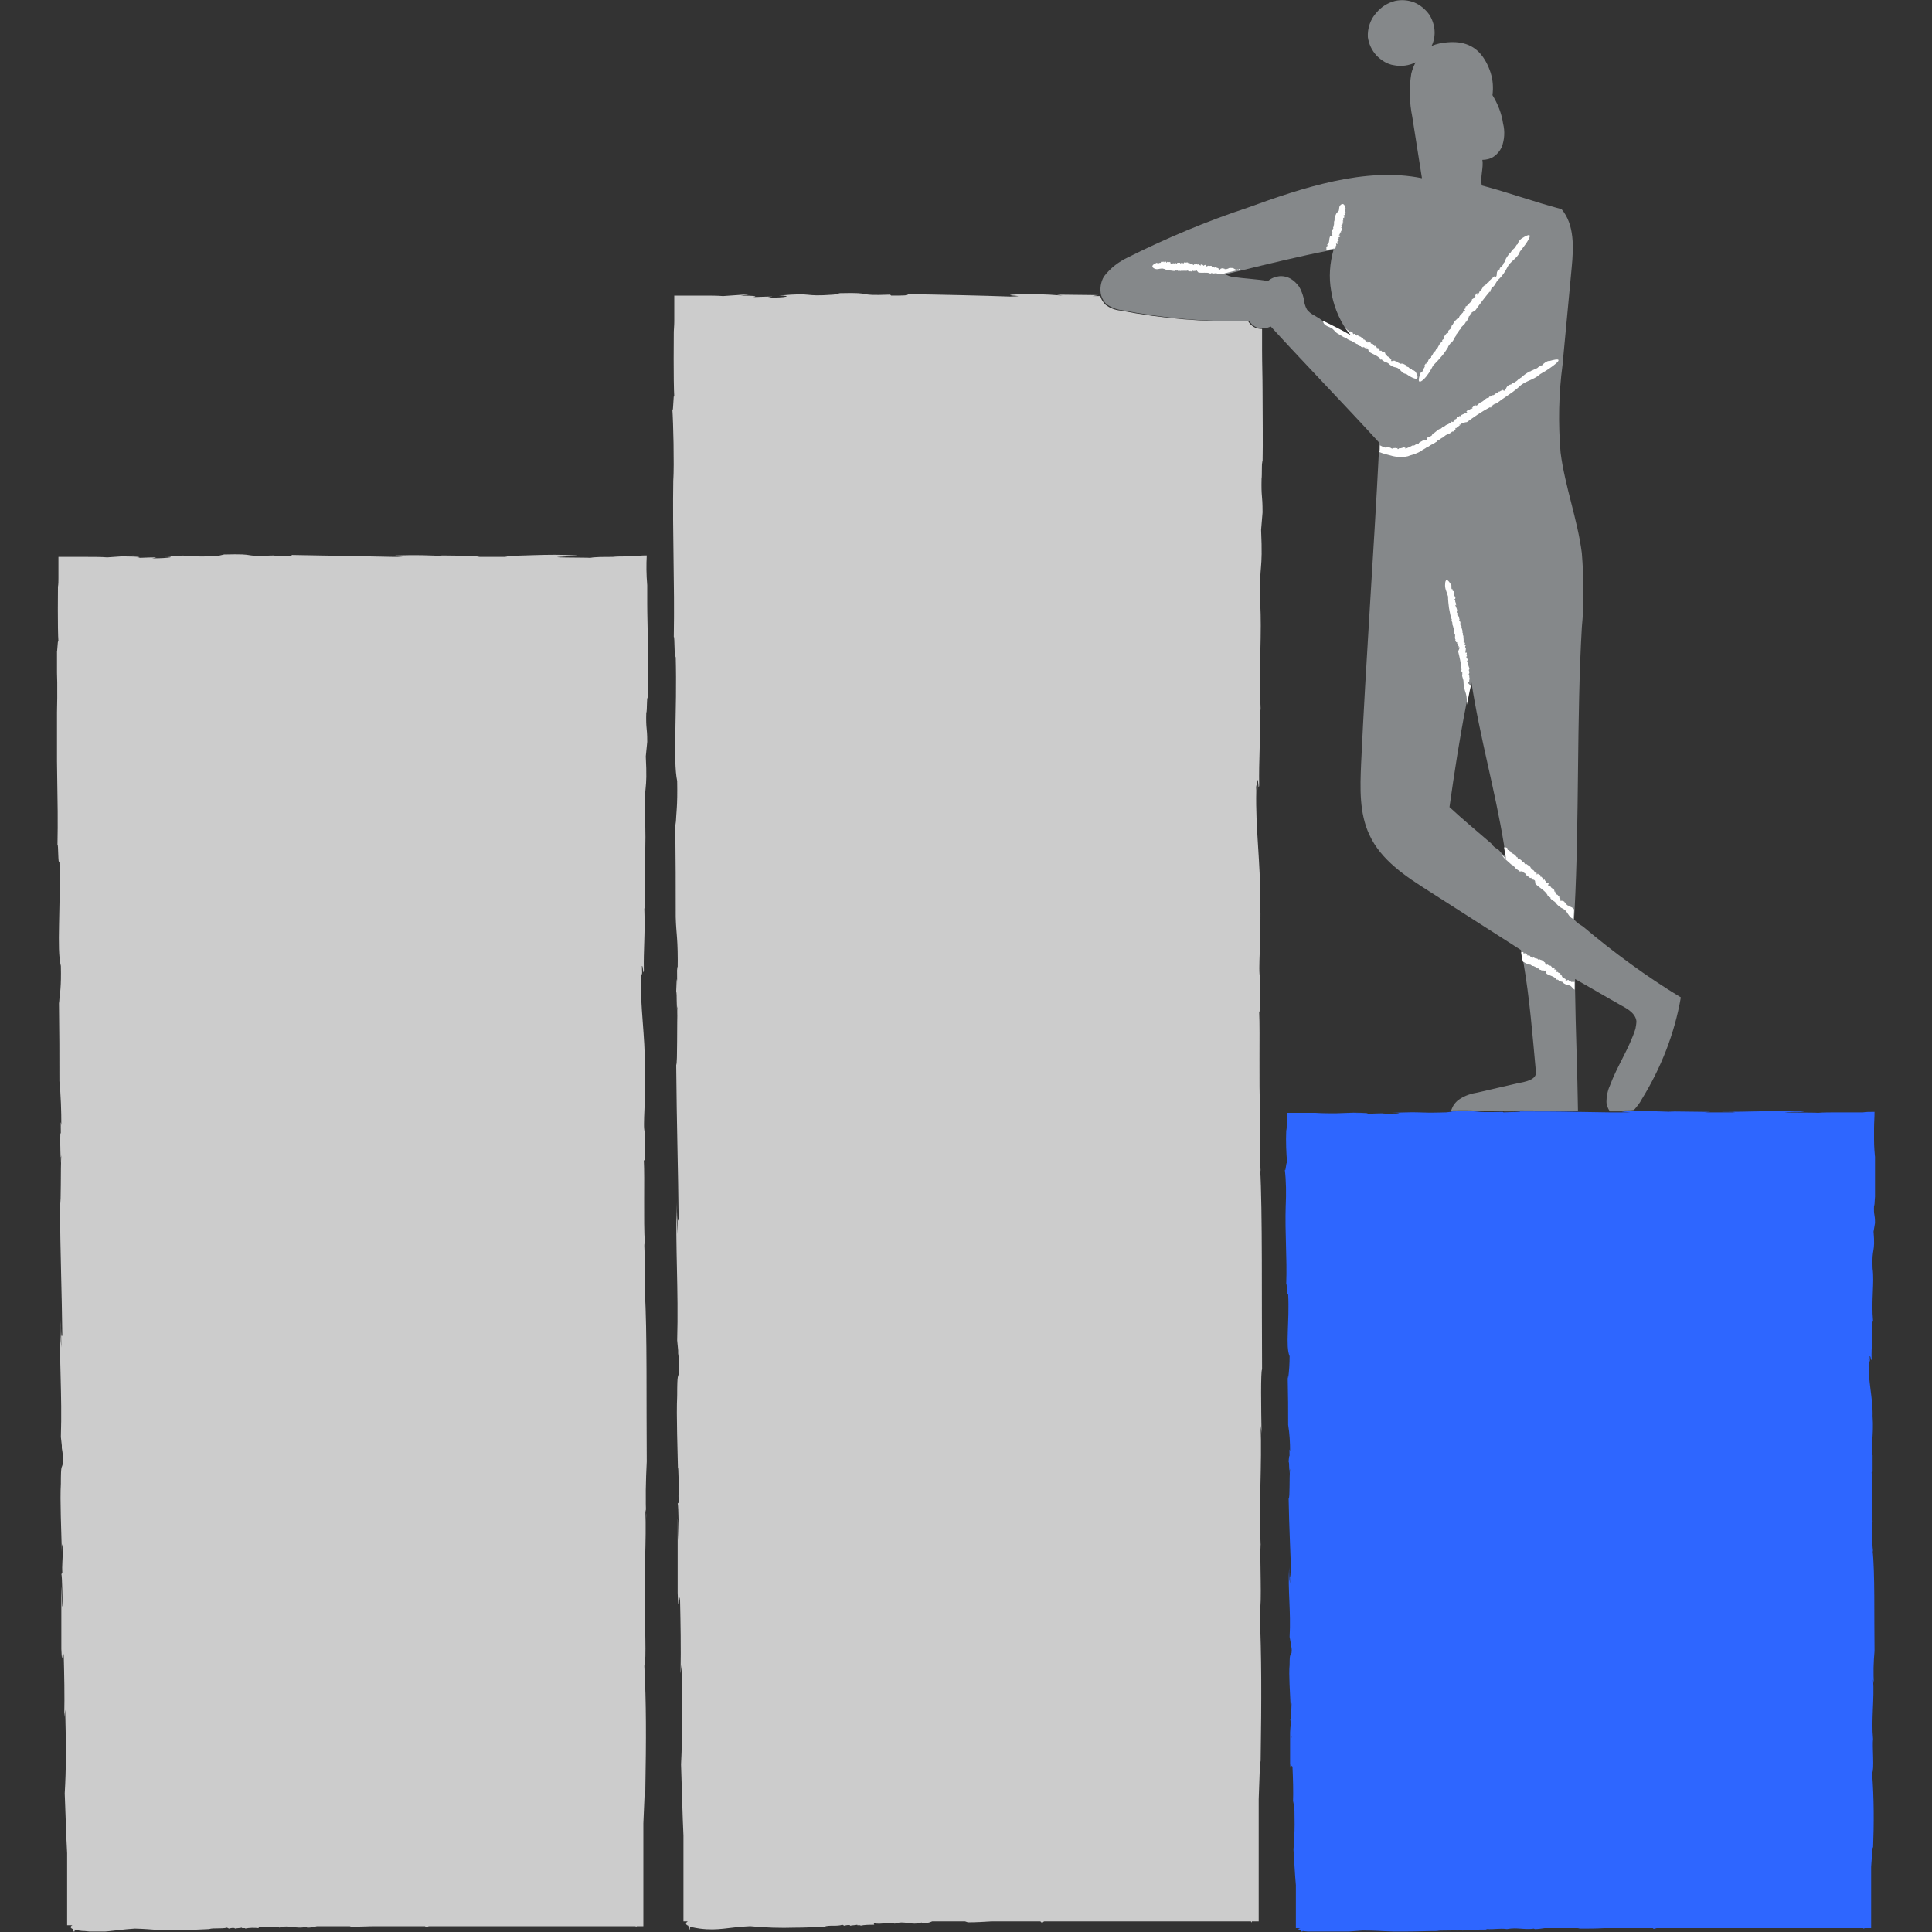 <?xml version="1.0" encoding="utf-8"?>
<!-- Generator: Adobe Illustrator 25.4.1, SVG Export Plug-In . SVG Version: 6.00 Build 0)  -->
<svg version="1.0" id="Layer_1" xmlns="http://www.w3.org/2000/svg" xmlns:xlink="http://www.w3.org/1999/xlink" x="0px" y="0px"
	 viewBox="0 0 400 400" style="enable-background:new 0 0 400 400;" xml:space="preserve">
<rect x="0" y="0" width="400" height="400" fill="#333333" stroke="none"/>
<style type="text/css">
	.st0{clip-path:url(#SVGID_00000109714094398669245950000009807620383144008349_);}
	.st1{fill:#85888A;}
	.st2{fill:#2E66FF;}
	.st3{fill:#CCCCCC;}
	.st4{fill:#FFFFFF;}
</style>
<g>
	<defs>
		<rect id="SVGID_1_" x="11.8" y="-0.1" width="376.4" height="400"/>
	</defs>
	<clipPath id="SVGID_00000018229077839173436030000014640293512813876643_">
		<use xlink:href="#SVGID_1_"  style="overflow:visible;"/>
	</clipPath>
	<g style="clip-path:url(#SVGID_00000018229077839173436030000014640293512813876643_);">
		<path class="st1" d="M327.7,191.8c-0.5-0.3-1-0.6-1.4-1l-0.4-0.4l0,0c0-0.7,0.1-1.4,0.1-2c1-19,0.4-39.6,1.5-58.5
			c0.5-5.1,0.4-10.3,0-15.4c-0.9-7-3.5-13.8-4.4-20.8c-0.5-6-0.4-12.1,0.4-18.1c0.6-6.7,1.3-13.5,1.9-20.2c0.4-4.2,0.6-8.9-2.1-12.1
			c-5.7-1.5-10.8-3.4-16.5-4.9c-0.4-1.7,0.4-3.7,0.1-5.3c0.8,0,1.7-0.2,2.4-0.7c0.7-0.5,1.2-1.1,1.6-1.9c0.6-1.6,0.7-3.3,0.3-4.9
			c-0.3-2.1-1.1-4.1-2.2-5.9c0.2-1.6,0.1-3.1-0.4-4.7c-0.5-1.5-1.2-2.9-2.3-4.1c-2.2-2.3-5.2-2.5-8.3-1.9c-0.5,0.1-1.1,0.3-1.6,0.5
			c0.5-1,0.7-2.2,0.6-3.3s-0.5-2.3-1.1-3.2c-0.8-1.1-1.9-2-3.1-2.5c-1.3-0.5-2.7-0.6-4-0.3c-1.5,0.4-2.8,1.2-3.8,2.4
			c-1.3,1.4-1.9,3.3-1.8,5.1c0.2,1.4,0.8,2.7,1.8,3.8c1,1,2.2,1.8,3.6,2c1.5,0.3,3.1,0.1,4.5-0.6c-0.4,0.7-0.7,1.5-0.9,2.3
			c-0.5,3-0.4,6,0.2,9l2,12.7c-11.7-2.4-24.8,2-36.1,6.1c-8.5,2.8-16.8,6.3-24.8,10.3c-1.9,0.9-3.6,2.2-4.9,3.9
			c-0.4,0.6-0.6,1.3-0.7,1.9c-0.1,0.7-0.1,1.4,0.1,2.1c0.2,0.7,0.6,1.3,1.1,1.8c0.9,0.6,2,1.1,3.1,1.2c8.7,1.7,17.6,2.5,26.4,2.2
			c0.3,0.5,0.7,0.9,1.2,1.2c0.5,0.3,1.1,0.4,1.7,0.4c0.6,0,1.1-0.2,1.6-0.4c7.5,8.2,15.1,16,22.5,24.1l0,0.2c0,0.5,0,1-0.1,1.4
			c-1.1,21.7-2.7,43.2-3.7,64.9c-0.2,4.9-0.4,10.1,1.7,14.6c2.4,5.3,7.6,8.7,12.5,11.8l18.9,12.1c0,0.1,0,0.2,0.1,0.3v0l0,0.1
			c0.1,0.7,0.2,1.4,0.4,2.1c1.3,7.5,1.9,15.2,2.6,22.8c0.1,1.6-2.3,2-3.9,2.3l-8.2,1.9c-1.3,0.2-2.5,0.6-3.6,1.3
			c-0.5,0.3-0.8,0.6-1.2,1.1c-0.3,0.4-0.5,0.9-0.7,1.4l0.4-0.1l0.7-0.1l-0.7,0.1c7.6-0.1,2.7,0.3,10.4,0.1l0.2,0.1
			c2,0,3.9,0,3.3-0.2c3.9,0,8.1,0.1,12,0.1c-0.1-7.9-0.5-17.1-0.6-25.1c0-0.6,0-1.3,0-1.9c0-0.1,0-0.2,0-0.3
			c3.4,1.9,6.4,3.7,9.8,5.6c1.3,0.7,2.7,1.6,2.9,3.1c0,0.5-0.1,1.1-0.2,1.6c-1.3,4.1-3.8,7.7-5.3,11.8c-0.5,1.1-0.7,2.2-0.7,3.3
			c0,0.7,0.3,1.4,0.7,2l2.7,0c4.4,0-1.7-0.1,0.5-0.2c0.7,0,1.3,0,1.8-0.1c0.6-0.7,1.2-1.4,1.6-2.2c4-6.5,6.8-13.6,8.1-21.1
			C340.9,202.2,334.1,197.2,327.7,191.8z M272.1,65.3c-0.6-0.3-1.1-0.7-1.5-1.2c-0.4-0.7-0.6-1.5-0.7-2.4c-0.2-0.8-0.5-1.6-0.9-2.3
			c-0.5-0.7-1.1-1.3-1.8-1.7c-0.7-0.4-1.6-0.6-2.4-0.5c-0.8,0.1-1.6,0.4-2.3,1c-1.8-0.4-5.1-0.5-7.3-0.9c-0.1,0-0.1,0-0.2,0
			c-0.4-0.1-0.7-0.2-1.1-0.4c-0.1,0-0.1,0-0.2-0.1l3.3-0.8c5.3-1.3,12.8-3.1,17.5-4c0.5-0.1,1.1-0.2,1.5-0.3l0.1,0
			c-0.8,2.8-1,5.7-0.5,8.5c0.4,2.8,1.5,5.6,3.1,8c0.4,0.5,0.8,1.1,1.2,1.5c-2-1.2-3.9-2.1-5.9-3.1C273.5,66.1,272.8,65.7,272.1,65.3
			z M310.1,175.8c-0.5-0.2-1-0.6-1.3-1.1c0,0,0,0-0.1-0.1c-2.9-2.5-5.9-5-8.6-7.5c1-7.1,2.1-14.3,3.5-21.4c0.3-1.3,0.5-2.6,0.8-3.8
			c0.1-0.3,0.1-0.6,0.2-0.9c1.8,11.8,4.9,22.3,6.8,34v0l0,0.1c0.1,0.8,0.3,1.6,0.4,2.4c-0.3-0.3-0.6-0.6-0.9-0.8
			C310.7,176.4,310.4,176.1,310.1,175.8L310.1,175.8z"/>
		<path class="st2" d="M388,235.9c0-0.7,0-1.5,0-2.3c0-1.1,0.1-2.2,0.1-3.4h-0.5c-0.6,0-1.2,0-1.9,0.1l-1.9,0c-0.9,0-1.9,0-2.8,0
			c-1.9,0-3.7,0-4.6,0.1c-0.3-0.1-11.1,0-4.9-0.2c0.5,0,0.9,0,1.4,0l0.7-0.1c-6.3-0.2-11.4,0.1-17.6,0.1c1.8,0,4.3,0,2.7,0.1l-5.8,0
			l1.2-0.1l-8.6-0.1l1.2,0.1c-3.6-0.1-5.2-0.2-8.6-0.2c-0.6,0-1.2,0-1.8,0.1c-2.2,0.1,4,0.2-0.5,0.2l-2.7,0l-6.5-0.1
			c-4-0.1-8.2-0.1-12-0.1c0.7,0.1-1.3,0.1-3.3,0.2l-0.2-0.1c-7.6,0.2-2.8-0.3-10.4-0.1l-0.4,0.1l-0.9,0.1c-6.8,0.2-3.7-0.2-11.3,0.1
			c3,0,1.4,0.3-2.3,0.2l0.9-0.1c-2,0-2.7,0.1-4.1,0.1c1.2-0.1,0.6-0.2-2.4-0.2l2-0.1l-5.7,0.2c-1.2,0-2.7,0-4.2-0.1h-5.9v1.5l0,1.1
			c0,0.4,0,0.7-0.1,1.1c-0.1,2.3,0,4.6,0.2,6.9c-0.2-1.1-0.3,2-0.5,1.1c0.3,2.5,0.3,5,0.2,7.5l0-0.3c-0.2,6.4,0.3,10.9,0.1,16.6
			c0.2-0.3,0.1,2.8,0.4,2c0.3,5.9-0.6,10.8,0.3,12.9c0,1.5-0.1,3.1-0.3,4.6l-0.1-0.6c0.1,5,0.1,6.5,0.1,10.2
			c0.3,1.8,0.4,3.7,0.4,5.5c-0.2-1.1-0.1,0.3-0.1,1.5c0-0.8-0.1-1-0.2,0.6c0.1,0.3,0.1,0.6,0.1,0.9c0,0,0,0.1,0,0
			c0.1,2.1,0.1,1.7,0.1,0.8c0,0,0.1,0,0.1-0.3c-0.2,2.2,0,6-0.3,6.3c0.1,6.3,0.4,10.8,0.5,16c-0.2,0.6-0.3-0.6-0.3-2.1l0.1,3.7
			c-0.2-1.1-0.2-2.2-0.2-3.3c-0.3,4.4,0.4,9.1,0.1,14.3l0.2,1.1l0,0.3c0.2,0.6,0.3,1.3,0.2,1.9c-0.2,0.7-0.4-0.1-0.4,2.5
			c-0.2,2,0.1,5.8,0.2,8.4c0-1.4,0.1-1,0.2-0.3c0,1.3-0.2,2-0.1,3l-0.2,0.1c0.2,0.2,0.2,3.4,0.3,3.8c-0.2,0.7-0.2-2-0.3-2.3
			c0,5.1,0,2.6,0,7.7c0.2,2.7,0.2-0.5,0.5,0.8c0.1,2.4,0.2,4.8,0.1,7.6l0.2-0.9c0.2,3.4,0.2,6.9-0.1,10.3c0.2,2.9,0.3,5.3,0.5,7.4
			c0,3,0,5.9,0,8.9h0.9c-0.6,0.2-0.4,0.3,0.1,0.5c0.2,0.6,0.3,0.5,0.4,0.1c0.9,0.1,2,0.2,2,0.2c3.5,0.1,7,0,10.4-0.3
			c4,0,5.1,0.3,9.3,0.2c2,0,4.1-0.1,6.1-0.1c0.9-0.2,2.6,0,3.7-0.2l0.4,0.1c0.4-0.1,0.8-0.1,1.2,0l0,0c0.6-0.1,1.2,0,1.5-0.1l0,0
			l0.7,0l-0.1,0c1-0.1,1.9-0.1,2.9-0.1l-0.1-0.1c1.9,0.1,2.6-0.2,4.3,0l0,0c2.2-0.4,3.4,0.2,5.7-0.1c-0.3,0,0.1,0.1,0.1,0.1
			c0.7,0,1.3-0.1,2-0.2h0.9c0,0,0,0,0,0c0,0,0,0,0,0h5.9c0.2,0,0.4,0.1,0.6,0.1c1.6,0,3.3,0,4.9-0.1h10.1l0.1,0.1
			c0,0.1,0.4,0,0.7-0.1h42.8c0.1,0.2,0.1,0.2,0.2,0h1.4v-12.7c0.1-1.3,0.2-2.6,0.3-4.1l0.1,0.3c0.2-5.2,0.2-10.4-0.2-15.6
			c0.5-0.7,0-5.5,0.2-7.1l0,0.1c-0.4-4.1,0.3-8.4,0-12.4c0.1,0.4,0.2,0.8,0.2,1.1c-0.2-2.3-0.1-4.7,0.1-7
			c-0.1-6.9,0.1-16.4-0.4-20.8l0.1,0.3c-0.3-2.5,0-3.2-0.2-6c0-0.2,0.1-0.3,0.1-0.3c-0.3-2.7,0-8-0.2-10.2l0.2-0.1l0-5.4l0,2
			c-0.5-0.7,0.3-4.1,0-8.1c0.1-3.7-1-7.5-0.8-11.3c-0.2-1.8,0.4,1.6,0.2-1.1c0.3-0.1,0.2,1.3,0.4,0.6c-0.1-2.7,0.3-4.4,0.1-7.7
			l0.2-0.1c-0.4-4.3,0.3-8.1-0.1-11c-0.2-4.5,0.6-3,0.2-7.6l0.3-1.8c0-2-0.3-1.4-0.2-3.6c0.2,0.1,0.1-2.8,0.3-1.5c0.1-2.5,0-5,0-7.7
			C388.1,238.8,388,237.4,388,235.9z"/>
		<path class="st3" d="M261.4,96.1c0.1-4.9,0-9.9,0-15.3c0-2.7-0.1-5.5-0.1-8.4c0-1.4,0-2.9,0-4.3c-0.6,0-1.2-0.1-1.7-0.4
			c-0.5-0.3-0.9-0.7-1.2-1.2c-8.9,0.2-17.7-0.5-26.4-2.2c-1.1-0.1-2.2-0.5-3.1-1.2c-0.5-0.5-0.9-1.1-1.1-1.8l-1.6,0l1.2-0.2
			l-8.6-0.1l1.2,0.2c-3.5-0.3-7-0.4-10.4-0.2c-2.1,0.2,4,0.3-0.5,0.4c-5.6-0.2-14.1-0.4-21.3-0.5c0.7,0.3-1.3,0.3-3.3,0.3l-0.2-0.2
			c-7.6,0.3-2.8-0.5-10.4-0.3l-1.3,0.3c-6.8,0.5-3.7-0.5-11.3,0.2c3,0,1.4,0.5-2.3,0.4l0.9-0.2c-2,0-2.7,0.1-4.1,0.1
			c1.2-0.1,0.6-0.3-2.4-0.3l2-0.3l-5.7,0.4c-1.2-0.1-2.7-0.1-4.2-0.1h-5.9c0,1.1,0,2.1,0,3.1l0,2.2c0,1-0.1,1.7-0.1,2.2
			c0,0-0.1,10.5,0.1,13.5c-0.2-1.4-0.2,4.1-0.4,2.4c0.2,2.9,0.4,11.5,0.2,14.9l0-0.7c-0.2,12.7,0.3,21.7,0.1,33.1
			c0.2-0.5,0.1,5.5,0.4,4c0.3,11.8-0.6,21.5,0.3,25.8c0.1,5.4-0.2,6.4-0.3,9.1l-0.1-1.3c0.1,10.1,0.1,13,0.1,20.4
			c0.1,3.7,0.5,4.3,0.4,11c-0.2-2.2-0.1,0.6-0.1,3.1c0-1.6-0.1-2.1-0.2,1.2c0.1,0.5,0.1,1.2,0.1,1.8c0,0,0,0.2,0,0.1
			c0.1,4.2,0.1,3.4,0.1,1.5c0,0.1,0.1-0.1,0.1-0.7c-0.2,4.3,0,12.1-0.3,12.6c0.1,12.5,0.4,21.5,0.5,31.9c-0.2,1.2-0.3-1.3-0.3-4.3
			l0.1,7.4c-0.2-2.2-0.2-4.4-0.2-6.5c-0.3,8.8,0.4,18.2,0.1,28.5l0.2,2.1l0,0.6c0.2,1.3,0.3,2.5,0.2,3.8c-0.2,1.5-0.4-0.1-0.4,5
			c-0.2,4,0.1,11.5,0.2,16.8c0-2.9,0.1-1.9,0.2-0.7c0,2.6-0.2,4-0.1,6l-0.2,0.2c0.2,0.3,0.2,6.8,0.3,7.7c-0.2,1.5-0.2-4-0.3-4.6
			c0,10.3,0,5.1,0,15.4c0.2,5.5,0.2-1,0.5,1.6c0.1,4.8,0.2,9.5,0.1,15.1l0.2-1.8c0.2,9.1,0.2,14.5-0.1,20.6
			c0.2,5.8,0.3,10.6,0.5,14.7c0,5.9,0,11.8,0,17.8h0.9v0c-0.6,0.4-0.4,0.7,0.1,0.9c0.2,1.1,0.3,1,0.4,0.2c0.7,0.2,1.3,0.3,2,0.4
			c3.9,0.5,5.8-0.3,10.4-0.5c3.1,0.3,6.2,0.4,9.3,0.3c2,0,4.1-0.1,6.1-0.2c0.9-0.4,2.6,0,3.7-0.4l0.4,0.2c0.4-0.1,0.8-0.2,1.2-0.1
			l0,0.1c0.5-0.1,1-0.1,1.5-0.2l0,0.1l0.7,0l-0.1,0.1c0.9-0.2,1.9-0.2,2.9-0.2l-0.1-0.3c1.9,0.3,2.6-0.3,4.3,0l0,0.1
			c2.2-0.8,3.4,0.5,5.7-0.3c-0.3,0.1,0.1,0.1,0.1,0.2c0.7,0,1.4-0.1,2-0.4h0.9c0,0,0,0,0,0.1c0,0,0,0,0-0.1h5.9
			c0.2,0.1,0.4,0.1,0.6,0.2c1.6,0,3.3-0.1,4.9-0.2h10.1l0.1,0.1c0,0.2,0.4,0.1,0.7-0.1h42.8c0.1,0.3,0.1,0.3,0.2,0h1.4v-25.3
			c0.1-2.5,0.2-5.3,0.3-8.3l0.1,0.6c0.2-13.4,0.2-21.8-0.2-31.1c0.5-1.5,0-11,0.2-14.1l0,0.3c-0.4-8.2,0.3-16.8,0-24.7
			c0.1,0.6,0.2,1.3,0.2,1.9c-0.1-5.7-0.2-13.2,0.1-13.6c-0.1-13.7,0.1-32.9-0.4-41.6l0.1,0.6c-0.3-5,0-6.5-0.2-12.1
			c0-0.2,0-0.4,0.1-0.6c-0.3-5.5,0-15.9-0.2-20.3l0.2-0.3l0-10.9l0,4.1c-0.5-1.4,0.3-8.2,0-16.1c0.1-7.4-1-15-0.8-22.6
			c-0.2-3.7,0.4,3.2,0.2-2.2c0.3-0.2,0.2,2.5,0.4,1.1c-0.1-5.4,0.3-8.8,0.1-15.4l0.2-0.3c-0.4-8.6,0.3-16.3-0.1-22
			c-0.2-8.9,0.6-6,0.2-15.2l0.3-3.6c0-4-0.3-2.8-0.2-7.2C261.3,99.3,261.2,93.5,261.4,96.1z"/>
		<path class="st3" d="M133.9,115l-0.5,0c-0.6,0-1.2,0.1-1.9,0.1l-1.9,0.1c-0.9,0-1.9,0-2.8,0.1c-1.9,0-3.7,0-4.6,0.2
			c-0.3-0.1-11.1,0-4.9-0.3c0.5,0,0.9,0,1.4,0l0.7-0.2c-6.3-0.4-11.4,0.2-17.6,0.1c1.8,0.1,4.3,0,2.7,0.2l-5.8,0l1.2-0.2l-8.6-0.1
			l1.2,0.2c-3.5-0.3-7-0.3-10.4-0.2c-2.1,0.2,4,0.3-0.5,0.3c-5.6-0.1-14.1-0.3-21.3-0.4c0.7,0.2-1.3,0.2-3.3,0.3l-0.2-0.2
			c-7.6,0.3-2.8-0.4-10.4-0.2l-1.3,0.3c-6.8,0.4-3.7-0.4-11.3,0.1c3,0,1.4,0.4-2.3,0.4l0.9-0.2c-2,0-2.7,0.1-4.1,0.1
			c1.2-0.1,0.6-0.3-2.4-0.3l2-0.2l-5.7,0.4c-1.2-0.1-2.7-0.1-4.2-0.1h-5.9c0,0.9,0,1.8,0,2.6l0,1.8c0,0.6,0,1.2-0.1,1.8
			c0,0-0.1,8.8,0.1,11.4c-0.2-1.1-0.2,3.5-0.5,2.1c0.3,4.2,0.3,8.4,0.2,12.5l0-0.5c-0.2,10.7,0.3,18.3,0.1,27.9
			c0.2-0.4,0.1,4.6,0.4,3.4c0.3,9.9-0.6,18.1,0.3,21.7c0.1,4.5-0.2,5.3-0.3,7.7l-0.1-1.1c0.1,8.5,0.1,10.9,0.1,17.2
			c0.3,3.1,0.4,6.2,0.4,9.2c-0.2-1.8-0.1,0.5-0.1,2.6c0-1.3-0.1-1.8-0.2,1c0.1,0.4,0.1,1,0.1,1.5c0,0,0,0.1,0,0.1
			c0.1,3.5,0.1,2.9,0.1,1.3c0,0.1,0.1-0.1,0.1-0.6c-0.2,3.6,0,10.1-0.3,10.6c0.1,10.5,0.4,18.1,0.5,26.9c-0.2,1-0.3-1.1-0.3-3.6
			l0.1,6.2c-0.2-1.8-0.2-3.7-0.2-5.5c-0.3,7.4,0.4,15.3,0.1,24l0.2,1.8l0,0.5c0.2,1.1,0.3,2.1,0.2,3.2c-0.2,1.2-0.4-0.1-0.4,4.2
			c-0.2,3.4,0.1,9.7,0.2,14.1c0-2.4,0.1-1.6,0.2-0.6c0,2.2-0.2,3.4-0.1,5l-0.2,0.2c0.2,0.3,0.2,5.7,0.3,6.5
			c-0.2,1.2-0.2-3.3-0.3-3.9c0,8.6,0,4.3,0,12.9c0.2,4.6,0.2-0.8,0.5,1.4c0.1,4.1,0.2,8,0.1,12.7l0.2-1.5c0.2,7.6,0.2,12.2-0.1,17.3
			c0.2,4.8,0.3,8.9,0.5,12.4c0,5,0,9.9,0,14.9H15v0c-0.6,0.3-0.4,0.6,0.1,0.8c0.2,0.9,0.3,0.9,0.4,0.1c0.7,0.2,1.3,0.3,2,0.3
			c3.9,0.5,5.8-0.2,10.4-0.5c4,0.1,5.1,0.5,9.3,0.3c2,0,4.1-0.1,6.1-0.2c0.9-0.3,2.6,0,3.7-0.3l0.4,0.2c0.4-0.1,0.8-0.2,1.2-0.1
			l0,0.1c0.5-0.1,1-0.1,1.5-0.2l0,0.1l0.7,0l-0.1,0.1c1-0.2,1.9-0.2,2.9-0.1l-0.1-0.2c1.9,0.2,2.6-0.3,4.3,0l0,0.1
			c2.2-0.7,3.4,0.4,5.7-0.2c-0.3,0.1,0.1,0.1,0.1,0.2c0.7,0,1.3-0.1,2-0.3h0.9c0,0,0,0,0,0.1c0,0,0,0,0-0.1h5.9
			c0.2,0.1,0.4,0.1,0.6,0.1c1.6,0,3.3-0.1,4.9-0.1h10.1l0.1,0.1c0,0.2,0.4,0,0.7-0.1h42.8c0.1,0.3,0.1,0.3,0.2,0h1.4v-21.3
			c0.1-2.1,0.2-4.4,0.3-7l0.1,0.5c0.2-11.3,0.2-18.4-0.2-26.1c0.5-1.2,0-9.3,0.2-11.9l0,0.3c-0.4-6.9,0.3-14.2,0-20.8
			c0.2,0.6,0.2,1.3,0.2,1.9c-0.2-3.9-0.1-7.9,0.1-11.8c-0.1-11.5,0.1-27.6-0.4-35l0.1,0.5c-0.3-4.2,0-5.5-0.2-10.2
			c0-0.2,0-0.4,0.1-0.5c-0.3-4.6,0-13.4-0.2-17.1l0.2-0.2l0-9.1l0,3.4c-0.5-1.2,0.3-6.9,0-13.5c0.1-6.2-1-12.6-0.8-19
			c-0.2-3.1,0.4,2.7,0.2-1.9c0.3-0.1,0.2,2.1,0.4,1c-0.1-4.5,0.3-7.4,0.1-12.9l0.2-0.2c-0.4-7.2,0.3-13.7-0.1-18.5
			c-0.2-7.5,0.6-5,0.2-12.8l0.3-3c0-3.3-0.3-2.4-0.2-6.1c0.2,0.2,0.1-4.7,0.3-2.5c0.1-4.1,0-8.3,0-12.9c0-2.3-0.1-4.6-0.1-7.1
			c0-1.2,0-2.5,0-3.8C133.8,118.8,133.8,116.9,133.9,115z"/>
		<path class="st4" d="M241.8,54L241.8,54C241.9,54.1,241.9,54.1,241.8,54C241.9,54,241.9,54,241.8,54z"/>
		<path class="st4" d="M243.5,55.9L243.5,55.9L243.5,55.9z"/>
		<path class="st4" d="M256.4,55.9c0-0.2-0.2-0.1-0.3-0.1l0,0c-0.2,0.2-0.4-0.2-0.6-0.1c0,0,0-0.1,0.1-0.1c-0.1,0-0.3,0-0.3-0.1
			c-0.3,0-0.8-0.1-1,0.1l0,0c-0.1,0.1-0.2,0-0.3,0.1c0,0,0,0,0,0c-0.1,0.1-0.4,0-0.5,0v-0.1l-0.3,0l0.1,0c-0.1,0.2-0.2-0.2-0.4,0
			c-0.2-0.1-0.4,0.5-0.6,0.3c-0.1,0.1,0.1-0.2,0-0.1c0-0.1,0.1-0.1,0-0.2c-0.1,0-0.2-0.2-0.3-0.1v-0.1c-0.2,0.2-0.4-0.2-0.5,0
			c-0.2,0.1-0.1-0.3-0.3-0.1l-0.1-0.1c-0.1,0-0.1,0.2-0.2,0.1c0-0.1-0.1-0.1,0-0.2c-0.2-0.2-0.5,0.1-0.8-0.1c-0.1,0.2-0.2,0-0.3,0.2
			c0-0.1-0.3-0.1-0.1-0.2c0,0,0,0,0,0l0-0.1c-0.1-0.2-0.3,0.1-0.5,0c0,0,0.1,0,0.1,0.1l-0.2,0l0-0.1l-0.2-0.1l0,0.1
			c-0.1-0.1-0.1-0.2-0.3-0.1c-0.1,0.1,0.1,0.2,0,0.2c-0.2-0.1-0.4-0.2-0.6-0.3c0,0.1,0,0.1-0.1,0.1v-0.1c-0.2,0.1,0-0.2-0.3-0.1
			l-0.1,0.1c-0.2,0.2-0.1-0.2-0.3,0c0.1,0,0,0.2-0.1,0.2l0-0.1c-0.1,0-0.1,0.1-0.1,0c0,0,0-0.1,0-0.1l0.1-0.1l-0.2,0.2
			c-0.1-0.1-0.3,0-0.3-0.2c0,0-0.2-0.1-0.3,0c0.1-0.1-0.1-0.1,0-0.2c-0.1,0.1-0.3,0.2-0.3,0l0,0c-0.3-0.2-0.5,0.1-0.8-0.1
			c0,0.1-0.1,0-0.1,0.2c-0.3,0.1-0.5-0.4-0.6,0.1c-0.1,0-0.1-0.1-0.2-0.2l0,0c-0.2,0-0.3,0-0.5,0c-0.1,0-0.1,0.2-0.3,0.2
			c0.1-0.1,0-0.1-0.1-0.1c0,0,0.1,0,0-0.1c0,0,0,0,0,0.1c0,0,0,0,0,0c-0.1,0-0.1,0,0,0.1c0,0,0,0,0,0.1c-0.1-0.1-0.3,0-0.3-0.2
			c-0.3,0-0.5,0.1-0.8,0.1c0,0,0-0.1,0-0.1c0,0,0.1,0,0.1-0.1h-0.2c0-0.1,0.1-0.1,0.2-0.1c-0.2-0.2-0.4,0.1-0.7-0.1l-0.1,0.1l0,0
			c0,0,0,0,0,0.1c0,0,0,0-0.1,0c0-0.1,0-0.2-0.1-0.2c-0.1-0.1-0.3,0-0.4,0c0.1,0,0,0.1,0,0.1c-0.1,0-0.1-0.1-0.1-0.1l0-0.1
			c0,0.1-0.2,0.1-0.2,0.2c0-0.1,0.1-0.1,0.1-0.1l-0.4,0c-0.1,0.1,0,0.1-0.1,0.2c-0.1,0-0.2,0.1-0.3,0l0,0.1c-0.1,0-0.2,0-0.3,0
			c-0.1,0-0.2-0.1-0.2-0.1c-1.7,0.7-0.5,1.2-0.5,1.2c0.6,0.3,0.9,0,1.7,0c0.6,0.1,0.8,0.4,1.5,0.4c0.3,0,0.6,0.1,1,0.1
			c0.2-0.2,0.4,0,0.6-0.1l0.1,0.1c0.1,0,0.1-0.1,0.2,0v0c0.1-0.1,0.2,0,0.2,0v0h0.1l0,0c0.2-0.1,0.3,0,0.5,0v-0.1
			c0.3,0.2,0.4-0.1,0.7,0.1v0c0.4-0.3,0.5,0.3,0.9,0c0,0,0,0.1,0,0.1c0.2,0,0.3,0,0.4-0.2c0.1,0,0.1,0.1,0.1,0.2
			c0-0.1,0.1-0.1,0.2-0.1l0,0h0.3l0-0.2c0.1,0.1,0,0.2,0.1,0.2l0-0.2c0.2,0.1,0.3,0.3,0.5,0.5c0.8,0.2,1.7-0.1,2.4,0.2l0,0.1
			c0,0.2,0.2-0.2,0.2-0.1l0.1-0.1c0,0,0.1,0.1,0,0.1c0.1,0,0.1,0,0.1-0.1l0.1,0.1c0.3,0.1,0.6-0.1,0.9,0c0.5,0.2,1.1,0.2,1.6,0.1
			c0.1,0,0.2,0,0.2,0c-0.1,0-0.1,0-0.2-0.1l3.3-0.8c-0.1-0.1-0.2-0.1-0.4-0.1C256.6,55.8,256.5,55.8,256.4,55.9z"/>
		<path class="st4" d="M296.2,73.9L296.2,73.9C296.3,73.9,296.3,73.9,296.2,73.9z"/>
		<path class="st4" d="M294.8,78.5c0.8-0.8,1.4-1.8,1.9-2.8c0.7-0.7,1.4-1.5,2-2.2c0.4-0.5,0.8-1.1,1.1-1.6c0-0.3,0.5-0.7,0.6-1
			l0.2,0c0-0.1,0.1-0.2,0.2-0.3l0,0c0.1-0.2,0.2-0.3,0.2-0.4l0,0l0.1-0.2l0,0.1c0.1-0.3,0.3-0.5,0.5-0.8l-0.1-0.1
			c0.5-0.4,0.4-0.7,0.9-1.1l0,0c0.2-0.7,0.8-0.7,1.1-1.5c0,0.1,0.1,0,0.1,0c0.2-0.3,0.4-0.6,0.2-0.7c0.2-0.2,0.2-0.1,0.3-0.1
			c-0.1-0.1,0-0.3,0.1-0.4l0,0.1l0.3-0.4l-0.2,0c0.2-0.2,0.2,0.1,0.4-0.2l-0.1-0.1c0.3-0.3,0.6-0.3,0.9-0.6c0.9-1.3,1.9-2.6,2.9-3.8
			l0.1,0c0.2,0.1,0-0.5,0.2-0.4l0-0.2c0.1,0,0.1-0.1,0.1,0c0.1-0.1,0.1-0.2,0.1-0.3l0.2-0.1c0.5-0.4,0.6-1,1.1-1.5
			c0.8-0.7,1.4-1.6,1.9-2.6c0.5-1.1,2-1.8,2.5-3c0,0,0.1-0.1,0-0.1l0.7-0.9c0,0,3.4-4.3-0.3-1.9l0,0c-0.4,0.3-0.7,0.7-0.8,1.2
			c-0.2-0.1-0.3,0.4-0.5,0.5v0c-0.1,0.4-0.6,0.5-0.7,0.9c0,0-0.1-0.1,0-0.1c-0.1,0.2-0.3,0.5-0.4,0.5c-0.4,0.5-0.8,1-1,1.6l0,0
			c0,0.3-0.2,0.3-0.3,0.5c0,0,0,0,0,0c0,0.3-0.4,0.6-0.5,0.8l-0.1,0l-0.3,0.4l0.1-0.1c0.2,0.2-0.4,0.2-0.5,0.6
			c-0.2,0.3,0,0.9-0.3,1.1c0,0.2-0.1-0.2-0.1,0c-0.1-0.1,0-0.1-0.1-0.2c-0.1,0.2-0.4,0.2-0.5,0.5l-0.1-0.1c-0.1,0.4-0.6,0.5-0.6,0.8
			c-0.2,0.4-0.4,0-0.5,0.5l-0.2,0c-0.1,0.1,0.1,0.2-0.1,0.3c-0.1-0.1-0.2,0.2-0.2,0c-0.4,0.3-0.4,0.9-1,1.2c0.1,0.2-0.2,0.4-0.2,0.5
			c-0.1,0-0.4,0.5-0.3,0.1c0,0,0-0.1,0.1-0.1l-0.1-0.1c-0.4,0.2-0.3,0.6-0.5,0.8c0.1-0.1,0.2-0.2,0.2-0.1l-0.2,0.2l0-0.1l-0.3,0.3
			l0.1,0c-0.2,0.1-0.4,0.1-0.4,0.4c0,0.1,0.2-0.1,0.1,0.1c-0.3,0.2-0.6,0.5-0.9,0.8c0.1,0,0,0.1,0,0.2l-0.1-0.1
			c-0.2,0.4-0.3,0-0.4,0.4l0.1,0.1c-0.1,0.4-0.3,0-0.3,0.5c0.1-0.1,0.2,0.1,0.1,0.2l0-0.1c-0.1,0.1,0,0.2-0.1,0.2
			c0-0.1-0.1-0.1-0.2,0l0-0.2l-0.1,0.4c-0.2,0.1-0.4,0.5-0.5,0.5c0,0-0.4,0.4-0.3,0.6c0-0.1-0.2,0.1-0.3-0.1c0,0.1,0,0.2-0.1,0.3
			c-0.1,0.1-0.2,0.2-0.3,0.3l0,0c-0.5,0.4-0.5,0.9-0.9,1.2c0.1,0.1-0.1,0.2,0,0.3c-0.2,0.5-0.9,0.6-0.6,1c-0.1,0.2-0.3,0.2-0.4,0.3
			l0-0.1c-0.2,0.3-0.4,0.5-0.6,0.8c-0.1,0.2,0.1,0.3-0.1,0.5c0-0.1-0.1,0-0.1,0.1c0-0.1,0-0.1-0.1,0c0,0,0,0.1,0,0.1c0,0,0,0,0,0
			c-0.1,0.2-0.1,0.2,0,0.1c0,0,0,0,0.1,0c-0.2,0.1-0.3,0.4-0.5,0.4c-0.3,0.5-0.5,0.9-0.7,1.3c-0.1,0-0.1-0.1,0-0.3L297,73
			c-0.1-0.1,0.1-0.2,0.1-0.3c-0.4,0.2-0.4,0.8-0.8,1.1l0,0.1l0,0c0,0,0,0.1,0,0.2c-0.1,0-0.2-0.1-0.3,0.1c-0.2,0.1-0.3,0.5-0.4,0.7
			c0.1-0.1,0.1,0,0.1,0c-0.1,0.1-0.2,0.1-0.2,0.2l-0.1-0.1c0.1,0-0.1,0.3-0.1,0.4c-0.1,0,0-0.2,0-0.3l-0.4,0.6
			c-0.1,0.3,0.1,0,0.1,0.2c-0.1,0.2-0.2,0.4-0.4,0.6h0.1c-0.1,0.3-0.3,0.6-0.6,0.7C293,80.3,294.8,78.5,294.8,78.5z"/>
		<path class="st4" d="M285.8,74.3l0,0.1c-0.1,0.2,0.3-0.1,0.3,0.1l0.1,0c0,0,0,0.1,0,0.1c0.1,0.1,0.1,0,0.2,0l0,0.1
			c0.3,0.3,0.7,0.3,1,0.5c0.5,0.5,1,0.8,1.7,0.9c0.8,0.2,1.1,1.2,1.9,1.3c0,0,0.1,0,0.1,0l0.6,0.4c0,0,2.8,1.8,1.4-0.8l0,0
			c-0.3-0.3-0.5-0.4-0.8-0.4c0.1-0.2-0.2-0.2-0.3-0.3l0,0c-0.3,0-0.3-0.4-0.6-0.3c0,0,0.1-0.1,0.1,0c-0.2-0.1-0.4-0.1-0.3-0.3
			c-0.3-0.2-0.8-0.5-1.1-0.4l0,0c-0.2,0.1-0.2-0.1-0.3-0.1v0c-0.2,0-0.4-0.2-0.5-0.2l0-0.1l-0.3-0.1l0.1,0.1
			c-0.2,0.2-0.1-0.3-0.4-0.2c-0.2-0.1-0.6,0.2-0.7,0c-0.1,0,0.2-0.1,0-0.1c0.1-0.1,0.1,0,0.1-0.1c-0.2,0-0.1-0.2-0.3-0.3l0-0.1
			c-0.3,0-0.3-0.3-0.5-0.3c-0.3-0.1,0-0.3-0.3-0.3l0-0.2c-0.1-0.1-0.2,0.1-0.2,0c0.1-0.1-0.1-0.1,0-0.2c-0.2-0.3-0.6-0.1-0.8-0.5
			c-0.2,0.1-0.3-0.1-0.4,0c0-0.1-0.3-0.2,0-0.2c0,0,0,0,0,0l0.1-0.1c-0.1-0.3-0.4-0.1-0.5-0.3c0,0.1,0.1,0.1,0,0.1l-0.2-0.1l0.1,0
			l-0.2-0.2l0,0.1c-0.1-0.1,0-0.3-0.2-0.3c-0.1,0,0,0.2-0.1,0.1c-0.1-0.2-0.3-0.4-0.5-0.6c0,0.1-0.1,0.1-0.2,0.1l0-0.1
			c-0.3,0,0-0.2-0.2-0.3l0.1,0l-0.2,0.1c-0.3,0,0-0.2-0.3-0.1c0.1,0-0.1,0.2-0.2,0.1l0.1-0.1c-0.1,0-0.1,0-0.1,0c0,0,0,0,0,0
			c0,0,0,0,0,0s0,0,0,0c0,0,0,0,0,0l0.1-0.1l-0.3,0c-0.1-0.2-0.3-0.2-0.3-0.3c0,0-0.2-0.2-0.4-0.1c0.1,0,0-0.2,0.1-0.2
			c-0.1,0-0.4,0-0.4-0.2h0c-0.2-0.3-0.6-0.2-0.8-0.5c-0.1,0.1-0.2,0-0.2,0.1c-0.3-0.1-0.3-0.6-0.7-0.3c-0.1-0.1-0.1-0.2-0.1-0.3h0
			c-0.2-0.1-0.3-0.2-0.5-0.3c-0.1,0-0.2,0.2-0.4,0c0.1,0,0-0.1,0-0.1c0,0,0.1,0,0-0.1c0,0,0,0-0.1,0l0,0c-0.1,0-0.1,0-0.1,0
			c0,0,0,0,0,0c0,0,0,0,0,0c0-0.2-0.3-0.2-0.2-0.3c-0.1,0-0.1-0.1-0.2-0.1c0.4,0.5,0.8,1.1,1.2,1.5c-2-1.2-3.9-2.1-5.9-3.1
			c0,0.2,0.1,0.4,0.2,0.6c0.5,0.6,1,0.6,1.7,1c0.6,0.5,0.6,0.8,1.4,1.2c0.3,0.2,0.7,0.4,1,0.6c0.2,0,0.4,0.3,0.7,0.3l0,0.1
			c0.1,0,0.2,0,0.2,0.1l0,0c0.1,0,0.2,0.1,0.3,0.1l0,0l0.1,0.1l0,0c0.2,0,0.4,0.1,0.5,0.3l0.1-0.1c0.2,0.3,0.5,0.2,0.7,0.5l0,0
			c0.5,0,0.4,0.5,1,0.5c-0.1,0,0,0.1,0,0.1c0.2,0.1,0.4,0.2,0.5,0c0.1,0.1,0.1,0.1,0,0.2c0.1-0.1,0.2-0.1,0.3,0h-0.1l0.3,0.1
			l0.1-0.2c0.1,0.1-0.1,0.2,0.1,0.3l0.1-0.1c0.2,0.2,0.2,0.4,0.3,0.7C284.1,73.3,285.2,73.6,285.8,74.3z"/>
		<path class="st4" d="M289.3,92.7l0.1,0.1C289.4,92.8,289.4,92.7,289.3,92.7z"/>
		<path class="st4" d="M294.1,93.2L294.1,93.2L294.1,93.2z"/>
		<path class="st4" d="M314.7,79.9c1.1-1,2.9-1.3,4-2.3c0.1,0,0.1-0.1,0.1-0.1l1.2-0.7c0,0,5.6-3.5,0.6-2v-0.1c-0.5,0.2-1,0.5-1.4,1
			c-0.2-0.2-0.5,0.3-0.7,0.3v0c-0.3,0.4-0.9,0.4-1.2,0.7c0,0,0-0.1,0-0.1c0,0,0,0,0.1-0.1c-0.3,0.2-0.6,0.5-0.7,0.4
			c-0.7,0.4-1.3,0.8-1.9,1.4v-0.1c-0.2,0.3-0.3,0.2-0.5,0.4c0,0,0,0,0,0c-0.2,0.3-0.7,0.5-0.9,0.7l-0.1-0.1l-0.5,0.3l0.2-0.1
			c0.1,0.3-0.5,0.1-0.8,0.5c-0.4,0.2-0.4,0.9-0.8,1c-0.1,0.2,0-0.3-0.2,0c-0.1-0.1,0.1-0.1,0-0.2c-0.2,0.2-0.5,0.1-0.7,0.4l-0.1-0.1
			c-0.3,0.4-0.8,0.4-1,0.7c-0.4,0.3-0.4-0.1-0.8,0.4l-0.2,0c-0.2,0.1,0,0.2-0.3,0.3c0-0.1-0.3,0.1-0.2,0c-0.5,0.2-0.8,0.8-1.6,1
			c0,0.2-0.4,0.3-0.4,0.5c-0.1-0.1-0.6,0.4-0.4,0c0,0,0.1-0.1,0.1,0l0-0.1c-0.5,0.1-0.6,0.5-0.9,0.7c0.1,0,0.3-0.1,0.2,0l-0.3,0.2
			l0-0.1l-0.5,0.3l0.1,0c-0.3,0.1-0.4,0-0.6,0.3c-0.1,0.1,0.3,0,0.1,0.2c-0.4,0.2-0.9,0.4-1.3,0.6c0.1,0.1,0,0.1-0.1,0.2l-0.1-0.1
			c-0.3,0.4-0.3-0.1-0.6,0.3v0.2c-0.3,0.4-0.3,0-0.6,0.5c0.2-0.1,0.2,0.1,0,0.2v-0.1c-0.1,0.1-0.1,0.1-0.2,0.2c0-0.1,0-0.1-0.2,0
			l0-0.2l-0.2,0.3c-0.3,0.1-0.6,0.4-0.8,0.4c0,0-0.6,0.3-0.6,0.5c0.1-0.1-0.3,0-0.2-0.1c-0.1,0.1-0.2,0.2-0.3,0.3
			c-0.1,0.1-0.2,0.2-0.4,0.2l0,0c-0.7,0.3-0.9,0.8-1.5,1c0.1,0.1-0.2,0.2-0.1,0.3c-0.5,0.5-1.2,0.3-1.1,0.9
			c-0.2,0.2-0.3,0.1-0.5,0.1l0-0.1c-0.3,0.2-0.6,0.4-1,0.6c-0.2,0.1-0.1,0.3-0.4,0.4c0.1-0.1-0.1-0.1-0.2,0c0.1-0.1,0.1-0.1-0.1-0.1
			c0,0,0,0.1-0.1,0.1c0,0,0,0,0,0c-0.2,0.1-0.1,0.1,0,0.1c0,0,0,0,0.1,0c-0.3,0-0.6,0.3-0.7,0.1c-0.5,0.3-1,0.5-1.5,0.7
			c-0.1-0.1,0-0.2,0.2-0.2l-0.4,0.1c0-0.1,0.2-0.1,0.3-0.2c-0.5-0.1-0.9,0.3-1.4,0.2l-0.1,0.1l0,0c0,0-0.1,0.1-0.2,0.1
			c-0.1-0.1,0-0.2-0.2-0.2c-0.2-0.1-0.6,0-0.9,0c0.1,0,0.1,0.1,0,0.1c-0.1,0-0.2-0.1-0.3-0.1l0-0.1c0,0.1-0.4,0-0.4,0.1
			c0-0.1,0.2,0,0.3-0.1c-0.3-0.1-0.5-0.1-0.7-0.2c-0.3,0,0,0.1-0.2,0.2c-0.3,0-0.5-0.2-0.7-0.3l0,0.1c-0.2-0.1-0.4-0.2-0.6-0.3
			c0,0.5,0,1-0.1,1.4c0.7,0.3,1.5,0.5,2.3,0.7c0.6,0.2,1.3,0.3,2,0.3c0.7,0,1.4,0,2-0.3c0.8-0.2,1.6-0.5,2.3-0.9
			c0.3-0.3,0.9-0.5,1.2-0.8h0.2c0.1-0.1,0.2-0.2,0.4-0.3v0c0.1-0.1,0.3-0.2,0.5-0.3v0l0.2-0.1l0,0.1c0.3-0.3,0.6-0.5,0.9-0.6
			l-0.1-0.1c0.7-0.3,0.8-0.6,1.4-0.8v0c0.5-0.7,1.2-0.5,1.8-1.2c-0.1,0.1,0.1,0,0.1,0.1c0.3-0.2,0.7-0.5,0.5-0.7
			c0.2-0.2,0.2-0.1,0.3,0c-0.1-0.1,0.1-0.3,0.3-0.4l-0.1,0.1l0.5-0.4l-0.2-0.1c0.3-0.1,0.2,0.2,0.5-0.1l-0.1-0.1
			c0.4-0.1,0.8-0.3,1.2-0.3c1.5-1.1,3.1-2.2,4.8-3.1l0.1,0.1c0.1,0.1,0.3-0.5,0.4-0.4l0.1-0.2c0.1,0,0.2,0,0.1,0
			c0.2-0.1,0.2-0.1,0.2-0.2l0.2,0c0.7-0.3,1.1-0.8,1.8-1.2C312.7,81.5,313.8,80.8,314.7,79.9z"/>
		<path class="st4" d="M276.3,51.4l0.1,0c0-0.1-0.1-0.1-0.1-0.1c0.1,0,0.1-0.1,0.2,0c0.2-0.1-0.1-0.4,0.2-0.5
			c-0.1-0.1,0-0.2-0.1-0.3c0.1,0,0.1-0.2,0.2,0c0,0,0,0,0,0l0.1,0c0.2-0.1,0-0.3,0-0.4c0,0-0.1,0.1-0.1,0l0.1-0.1L277,50l0.1-0.1
			l-0.1,0c0.1-0.1,0.3,0,0.1-0.2c-0.1-0.1-0.2,0-0.2-0.1c0.1-0.1,0.3-0.2,0.3-0.3c-0.1,0-0.1-0.1-0.1-0.1l0.1,0
			c-0.1-0.2,0.2,0,0.2-0.2l0.1,0l-0.2-0.1c-0.1-0.2,0.2,0,0-0.2c0,0.1-0.2-0.1-0.2-0.1l0.1,0.1c0,0,0-0.1,0-0.1c0,0,0.1,0.1,0.1,0
			l0.1,0.1l-0.1-0.2c0.1,0,0.1-0.2,0.2-0.2c0,0,0.1-0.2,0-0.3c0.1,0.1,0.1,0,0.2,0.1c-0.1-0.1-0.1-0.3,0-0.3l0,0
			c0.2-0.2,0-0.4,0.2-0.5c-0.1,0,0-0.1-0.2-0.1c-0.1-0.2,0.4-0.2,0-0.5c0-0.1,0.1-0.1,0.2-0.1l0,0c0-0.1,0.1-0.2,0.1-0.3
			c0-0.1-0.2-0.2-0.1-0.3c0.1,0.1,0.1,0,0.1,0c0,0,0,0.1,0.1,0c0,0,0,0,0-0.1h0c0-0.1,0-0.1-0.1-0.1c0,0,0,0-0.1,0
			c0.1,0,0.1-0.2,0.2-0.1c0-0.2,0-0.4,0-0.6c0,0,0.1,0,0.1,0c0,0,0,0.1,0,0.1l0-0.1c0.1,0,0,0.1,0,0.1c0.2-0.1,0-0.4,0.2-0.5
			l-0.1-0.1h0c0,0,0,0-0.1,0c0,0,0,0,0-0.1c0.1,0,0.2,0.1,0.2,0c0.1,0,0-0.2,0-0.3c0,0-0.1,0-0.1,0c0,0,0.1,0,0.1-0.1l0.1,0.1
			c-0.1,0-0.1-0.2-0.1-0.2c0.1,0,0,0.1,0.1,0.1l0.1-0.2c0-0.1-0.1,0-0.2-0.1c0-0.1,0-0.2,0.1-0.3l-0.1,0c0-0.2,0-0.3,0.2-0.3
			c-0.3-1.5-1-0.8-1-0.8c-0.4,0.3-0.3,0.7-0.4,1.2c-0.3,0.4-0.5,0.4-0.7,1c-0.1,0.2-0.2,0.5-0.2,0.7c0.1,0.2-0.1,0.3,0,0.5l-0.1,0
			c0,0.1,0,0.1,0,0.1l0,0c0,0.1,0,0.1,0,0.2l0,0l0,0.1l0,0c0,0.1,0,0.1,0,0.2c0,0.1,0,0.1-0.1,0.2l0.1,0c-0.2,0.2,0,0.3-0.2,0.5l0,0
			c0.2,0.4-0.3,0.3-0.2,0.7c0,0-0.1,0-0.1,0c0,0.1,0,0.3,0.2,0.3c0,0.1-0.1,0-0.2,0c0,0,0,0,0,0c0,0,0,0,0,0c0,0,0,0,0,0.1
			c0,0,0,0,0,0.1l0,0l0,0.2l0.2,0c-0.1,0.1-0.2-0.1-0.2,0.1l0.2,0.1c-0.1,0.1-0.3,0.1-0.5,0.2c-0.3,0.6-0.1,1.3-0.5,1.7l-0.1,0
			c-0.2,0,0.2,0.2,0,0.2l0.1,0.1c0,0-0.1,0-0.1,0c0,0.1,0,0.1,0,0.1l-0.1,0c-0.2,0.2,0,0.5-0.1,0.7c0,0-0.1,0.1-0.1,0.1
			c0.5-0.1,1.1-0.2,1.5-0.3C276.1,51.4,276.4,51.6,276.3,51.4z"/>
		<path class="st4" d="M301.6,124.3L301.6,124.3C301.6,124.4,301.6,124.4,301.6,124.3z"/>
		<path class="st4" d="M300.5,127.5L300.5,127.5L300.5,127.5z"/>
		<path class="st4" d="M303.9,141.2C303.8,141.1,304.1,141.3,303.9,141.2c0.2-0.1,0.2,0,0.3-0.1c-0.1-0.2,0.1-0.3,0-0.6l0.1,0
			c-0.2-0.3,0-0.6-0.2-0.8c-0.1-0.3,0.3-0.3,0-0.6l0.1-0.2c0-0.1-0.2-0.1-0.1-0.2c0.1,0,0-0.2,0.1-0.1c0.1-0.4-0.3-0.7-0.2-1.2
			c-0.2-0.1-0.1-0.3-0.3-0.4c0.1,0-0.1-0.5,0.1-0.2c0,0,0,0.1,0,0.1l0.1,0c0.1-0.3-0.2-0.5-0.2-0.8c0,0.1,0,0.2-0.1,0.1l0-0.3l0.1,0
			l0-0.4l-0.1,0.1c0-0.2,0.2-0.3,0-0.5c-0.1-0.1-0.1,0.2-0.2,0c0-0.3,0.1-0.6,0.1-1c-0.1,0-0.1,0-0.2-0.1l0.1,0
			c-0.2-0.3,0.2-0.2,0-0.5l-0.1,0c-0.2-0.3,0.2-0.2-0.1-0.5c0,0.1-0.2,0.1-0.2-0.1l0.1,0c0-0.1-0.1-0.1-0.1-0.2c0.1,0,0.1,0,0.1-0.1
			l0.1,0.1l-0.2-0.2c0.1-0.2-0.1-0.5,0-0.6c0,0,0-0.4-0.2-0.5c0.1,0.1,0.1-0.2,0.2-0.1c-0.1-0.1-0.3-0.4-0.2-0.5l0,0
			c0-0.5-0.3-0.8-0.2-1.2c-0.1,0-0.1-0.2-0.2-0.1c-0.2-0.4,0.2-0.8-0.3-0.9c-0.1-0.2,0.1-0.2,0.1-0.3l0,0c-0.1-0.2-0.1-0.5-0.2-0.7
			c-0.1-0.1-0.3-0.1-0.3-0.4c0.1,0.1,0.1,0,0-0.1c0,0.1,0.1,0.1,0.1-0.1c0,0-0.1,0-0.1-0.1c0,0,0,0,0,0c-0.1-0.1-0.1-0.1-0.1,0
			c0,0,0,0,0,0c0.1-0.2-0.1-0.4,0.1-0.5c-0.1-0.5-0.3-0.8-0.4-1.1c0.1-0.1,0.1,0,0.2,0.1l-0.1-0.3c0.1,0,0.1,0.1,0.1,0.2
			c0.1-0.3-0.3-0.6-0.2-1l-0.1-0.1l0,0c0,0-0.1-0.1-0.1-0.1c0.1-0.1,0.2,0,0.2-0.2c0.1-0.2-0.1-0.4-0.2-0.6c0,0.1-0.1,0.1-0.1,0
			c0-0.1,0.1-0.2,0-0.2l0.1,0c-0.1,0.1-0.2-0.2-0.2-0.2c0.1-0.1,0.1,0.1,0.2,0.1l-0.1-0.6c-0.1-0.2-0.1,0.1-0.2,0
			c-0.1-0.2-0.1-0.4-0.1-0.5l-0.1,0.1c-0.1-0.1-0.1-0.2-0.1-0.4c0-0.1,0-0.3,0-0.4c-1.3-2.3-1.3-0.3-1.3-0.3c-0.1,1,0.3,1.5,0.6,2.6
			c0,0.8,0.1,1.6,0.2,2.4c0.1,0.5,0.2,1,0.3,1.5c0.2,0.2,0.1,0.6,0.3,0.9l-0.1,0.1c0,0,0.1,0.1,0.1,0.1c0,0.1,0,0.1,0,0.2h0
			c0.1,0.1,0.1,0.3,0.1,0.4h0l0,0.2l0,0c0.1,0.2,0.2,0.5,0.2,0.7l0.1,0c-0.1,0.5,0.2,0.6,0.1,1.1h0c0.4,0.5-0.1,0.9,0.3,1.4
			c0-0.1-0.1,0-0.1,0c0.1,0.3,0.1,0.5,0.4,0.5c0,0.2,0,0.2-0.1,0.2c0.1,0,0.2,0.1,0.2,0.3l0-0.1l0.1,0.4l0.2-0.1
			c0,0.2-0.2,0.1-0.1,0.3l0.2,0c0,0.3-0.2,0.5-0.3,0.9c0.3,1.2,0.6,2.5,0.7,3.8l-0.1,0.1c-0.2,0.1,0.3,0.3,0.2,0.3l0.1,0.1
			c0,0,0,0.1-0.1,0.1c0,0.1,0,0.1,0.1,0.2l-0.1,0.2c0,0.5,0.3,0.9,0.3,1.4c0,0.8,0.2,1.7,0.5,2.5c0.2,0.7,0.2,1.5,0.2,2.3
			c0.3-1.3,0.5-2.6,0.8-3.8c0,0,0,0,0,0C304.4,141.7,303.8,141.5,303.9,141.2z"/>
		<path class="st4" d="M312.2,175.7L312.2,175.7C312.3,175.7,312.3,175.7,312.2,175.7z"/>
		<path class="st4" d="M315.5,180.7L315.5,180.7c0.5,0.1,0.4,0.7,1,0.8c-0.1,0,0,0.1,0,0.1c0.2,0.1,0.4,0.3,0.5,0.1
			c0.1,0.1,0.1,0.1,0,0.2c0.1-0.1,0.2,0,0.3,0.1l-0.1,0l0.3,0.2l0.1-0.2c0.1,0.2-0.1,0.2,0,0.3l0.1-0.1c0.2,0.2,0.1,0.5,0.2,0.8
			c0.8,0.8,1.9,1.3,2.5,2.3l0,0.1c-0.1,0.1,0.4,0,0.3,0.2l0.1,0c0,0,0,0.1,0,0.1c0.1,0.1,0.1,0.1,0.2,0.1l0,0.2
			c0.3,0.4,0.7,0.5,1,0.8c0.4,0.6,1,1.1,1.7,1.4c0.8,0.4,1,1.6,1.9,2c0,0,0.1,0,0.1,0l0.1,0.1c0-0.7,0.1-1.4,0.1-2
			c-0.2-0.3-0.5-0.5-0.9-0.6l0,0c-0.2,0-0.2-0.1-0.3-0.2l0,0c-0.2,0-0.4-0.3-0.5-0.4l0.1-0.1l-0.3-0.2l0.1,0.1
			c-0.2,0.1-0.1-0.3-0.4-0.3c-0.2-0.2-0.7,0-0.8-0.2c-0.2,0,0.2-0.1,0-0.1c0.1-0.1,0.1,0,0.2-0.1c-0.2-0.1-0.1-0.3-0.3-0.4l0.1-0.1
			c-0.3-0.1-0.3-0.5-0.6-0.5c-0.3-0.1,0.1-0.3-0.3-0.4l0-0.2c-0.1-0.1-0.2,0.1-0.2-0.1c0.1-0.1-0.1-0.2,0-0.2
			c-0.1-0.3-0.6-0.3-0.8-0.8c-0.2,0.1-0.3-0.2-0.4-0.1c0-0.1-0.3-0.3,0-0.3c0,0,0,0,0,0.1l0.1-0.1c0-0.3-0.4-0.2-0.5-0.4
			c0,0.1,0.1,0.1,0,0.1l-0.2-0.2l0.1,0l-0.2-0.3l0,0.1c-0.1-0.2,0-0.3-0.2-0.3c-0.1,0,0,0.2-0.1,0.1c-0.1-0.3-0.3-0.5-0.5-0.7
			c-0.1,0.1-0.1,0-0.2,0l0.1-0.1c-0.3-0.1,0.1-0.2-0.2-0.3l-0.1,0.1c-0.3,0,0-0.3-0.4-0.3c0.1,0.1-0.1,0.2-0.2,0.1l0.1,0
			c-0.1,0-0.1,0-0.1-0.1c0.1,0,0.1-0.1,0-0.2l0.1,0l-0.3,0c-0.1-0.2-0.3-0.3-0.3-0.4c0,0-0.2-0.3-0.4-0.2c0.1,0,0-0.2,0.1-0.2
			c-0.1,0-0.4-0.1-0.4-0.3h0c-0.2-0.4-0.6-0.4-0.8-0.7c-0.1,0.1-0.2-0.1-0.2,0.1c-0.4-0.2-0.3-0.7-0.7-0.5c-0.1-0.1-0.1-0.2-0.1-0.3
			l0,0c-0.2-0.1-0.4-0.3-0.5-0.4c-0.1-0.1-0.3,0.1-0.4-0.1c0.1,0,0-0.1,0-0.1c0,0,0.1,0,0-0.1c0,0-0.1,0-0.1,0c0,0,0,0,0,0
			c-0.1-0.1-0.1,0-0.1,0c0,0,0,0,0,0c0,0,0,0,0,0c0-0.2-0.3-0.3-0.2-0.4c-0.3-0.2-0.6-0.4-0.9-0.5c0-0.1,0.1-0.1,0.2,0l-0.2-0.1
			c0.1-0.1,0.1,0,0.2,0.1c-0.1-0.3-0.6-0.3-0.7-0.6l-0.1,0v0c0,0-0.1,0-0.2,0c0-0.1,0.2-0.2,0-0.3c0-0.2-0.3-0.2-0.5-0.3
			c0.1,0.1,0,0.1-0.1,0.1c0,0,0-0.1-0.1-0.1c0.1,0.8,0.3,1.6,0.4,2.4c-0.3-0.3-0.6-0.6-0.9-0.8c0.3,0.4,0.6,0.8,1,1.1
			c0.3,0.3,0.7,0.6,1,0.9c0.3,0,0.4,0.4,0.7,0.5v0.1c0,0,0.1,0,0.1,0.1c0,0,0.1,0.1,0.1,0.1l0,0c0.1,0,0.2,0.2,0.3,0.2l0,0l0.1,0.1
			l0,0c0.2,0.1,0.4,0.2,0.5,0.4l0.1-0.1C315.1,180.4,315.4,180.4,315.5,180.7z"/>
		<path class="st4" d="M311.6,175C311.6,175,311.5,175,311.6,175C311.5,175,311.5,175.1,311.6,175L311.6,175L311.6,175z"/>
		<path class="st4" d="M315.4,197.5L315.4,197.5C315.5,197.6,315.5,197.6,315.4,197.5C315.5,197.6,315.5,197.6,315.4,197.5z"/>
		<path class="st4" d="M314.8,197.2L314.8,197.2L314.8,197.2L314.8,197.2z"/>
		<path class="st4" d="M326,203.3c-0.1,0-0.1,0-0.2,0l0,0c-0.2,0.1-0.1-0.1-0.3,0v0c-0.2,0.1-0.3-0.2-0.4-0.1l0-0.1l-0.2-0.1
			l0.1,0.1c-0.2,0.2-0.1-0.2-0.3-0.2c-0.1-0.1-0.5,0.3-0.6,0.1c-0.1,0.1,0.2-0.1,0-0.1c0.1-0.1,0.1,0,0.1-0.1
			c-0.1,0-0.1-0.2-0.3-0.2l0-0.1c-0.3,0.1-0.2-0.3-0.4-0.2c-0.2,0,0-0.3-0.2-0.3v-0.2c-0.1-0.1-0.1,0.1-0.2,0c0-0.1-0.1-0.1,0-0.2
			c-0.1-0.2-0.5-0.1-0.6-0.4c-0.1,0.1-0.2,0-0.3,0c0-0.1-0.2-0.2,0-0.2c0,0,0,0,0,0l0.1-0.1c0-0.2-0.3-0.1-0.4-0.2
			c0,0.1,0.1,0.1,0,0.1l-0.1-0.1l0.1-0.1l-0.2-0.2l0,0.1c-0.1-0.1,0-0.3-0.2-0.2c-0.1,0,0,0.2-0.1,0.1c-0.1-0.2-0.2-0.3-0.4-0.5
			c0,0.1-0.1,0.1-0.1,0.1l0-0.1c-0.2,0,0-0.2-0.2-0.2l-0.1,0.1c-0.3,0.1,0-0.2-0.3-0.1c0.1,0-0.1,0.2-0.1,0.1l0.1-0.1
			c-0.1,0-0.1,0-0.1,0c0.1,0,0.1-0.1,0-0.1l0.1-0.1l-0.2,0.1c0-0.1-0.3-0.1-0.2-0.3c0,0-0.2-0.2-0.3-0.1c0.1-0.1,0-0.2,0.1-0.2
			c-0.1,0.1-0.3,0-0.3-0.1h0c-0.2-0.2-0.5-0.1-0.6-0.3c0,0.1-0.1,0-0.2,0.1c-0.3,0-0.3-0.5-0.6-0.1c-0.1,0-0.1-0.2-0.1-0.2h0
			c-0.1,0-0.3-0.1-0.4-0.2c-0.1,0-0.2,0.2-0.3,0.1c0.1-0.1,0-0.1,0-0.1c0,0,0.1,0,0-0.1c0,0,0,0-0.1,0l0,0c-0.1,0-0.1,0-0.1,0
			c0,0,0,0,0,0.1c0-0.1-0.2-0.1-0.2-0.3c-0.2-0.1-0.5-0.1-0.7-0.1c0,0,0-0.1,0.1-0.1c0,0,0.1,0,0.1,0l-0.2-0.1c0.1-0.1,0.1,0,0.2,0
			c-0.1-0.2-0.4,0-0.6-0.3l-0.1,0.1v0c0,0,0,0-0.1,0c0,0,0,0-0.1,0c0-0.1,0.1-0.2,0-0.2c0-0.1-0.2-0.1-0.4-0.1c0,0,0,0.1,0,0.1
			c-0.1,0,0-0.1-0.1-0.1l0.1-0.1c0,0,0,0,0,0c0,0,0,0-0.1,0c0.1,0.7,0.2,1.4,0.4,2.1c0.1,0,0.1,0.1,0.2,0.1c0.3,0.2,0.5,0.3,0.8,0.4
			c0.2-0.1,0.3,0.2,0.6,0.1v0.1c0.1,0,0.1,0,0.2,0.1l0,0c0.1,0,0.2,0.1,0.2,0.1l0,0l0.1,0l0,0c0.2,0,0.3,0.1,0.4,0.2l0-0.1
			c0.2,0.3,0.4,0.1,0.5,0.4l0,0c0.4-0.1,0.3,0.4,0.8,0.3c-0.1,0,0,0.1,0,0.1c0.2,0,0.3,0.1,0.4-0.1c0.1,0.1,0,0.1,0,0.2
			c0.1-0.1,0.2-0.1,0.2,0l-0.1,0l0.2,0.1l0.1-0.2c0.1,0.1-0.1,0.2,0,0.2l0.1-0.1c0.1,0.1,0.1,0.4,0.2,0.6c0.6,0.4,1.5,0.5,2,1.1
			l0,0.1c-0.1,0.2,0.3-0.1,0.2,0l0.1,0c0,0,0,0.1,0,0.1c0.1,0,0.1,0,0.2,0l0,0.1c0.2,0.2,0.5,0.2,0.8,0.3c0.2,0.4,0.9,0.6,1.3,0.7
			c0.5,0,0.8,0.7,1.2,0.9C326,204.6,326,204,326,203.3z"/>
	</g>
</g>
</svg>
